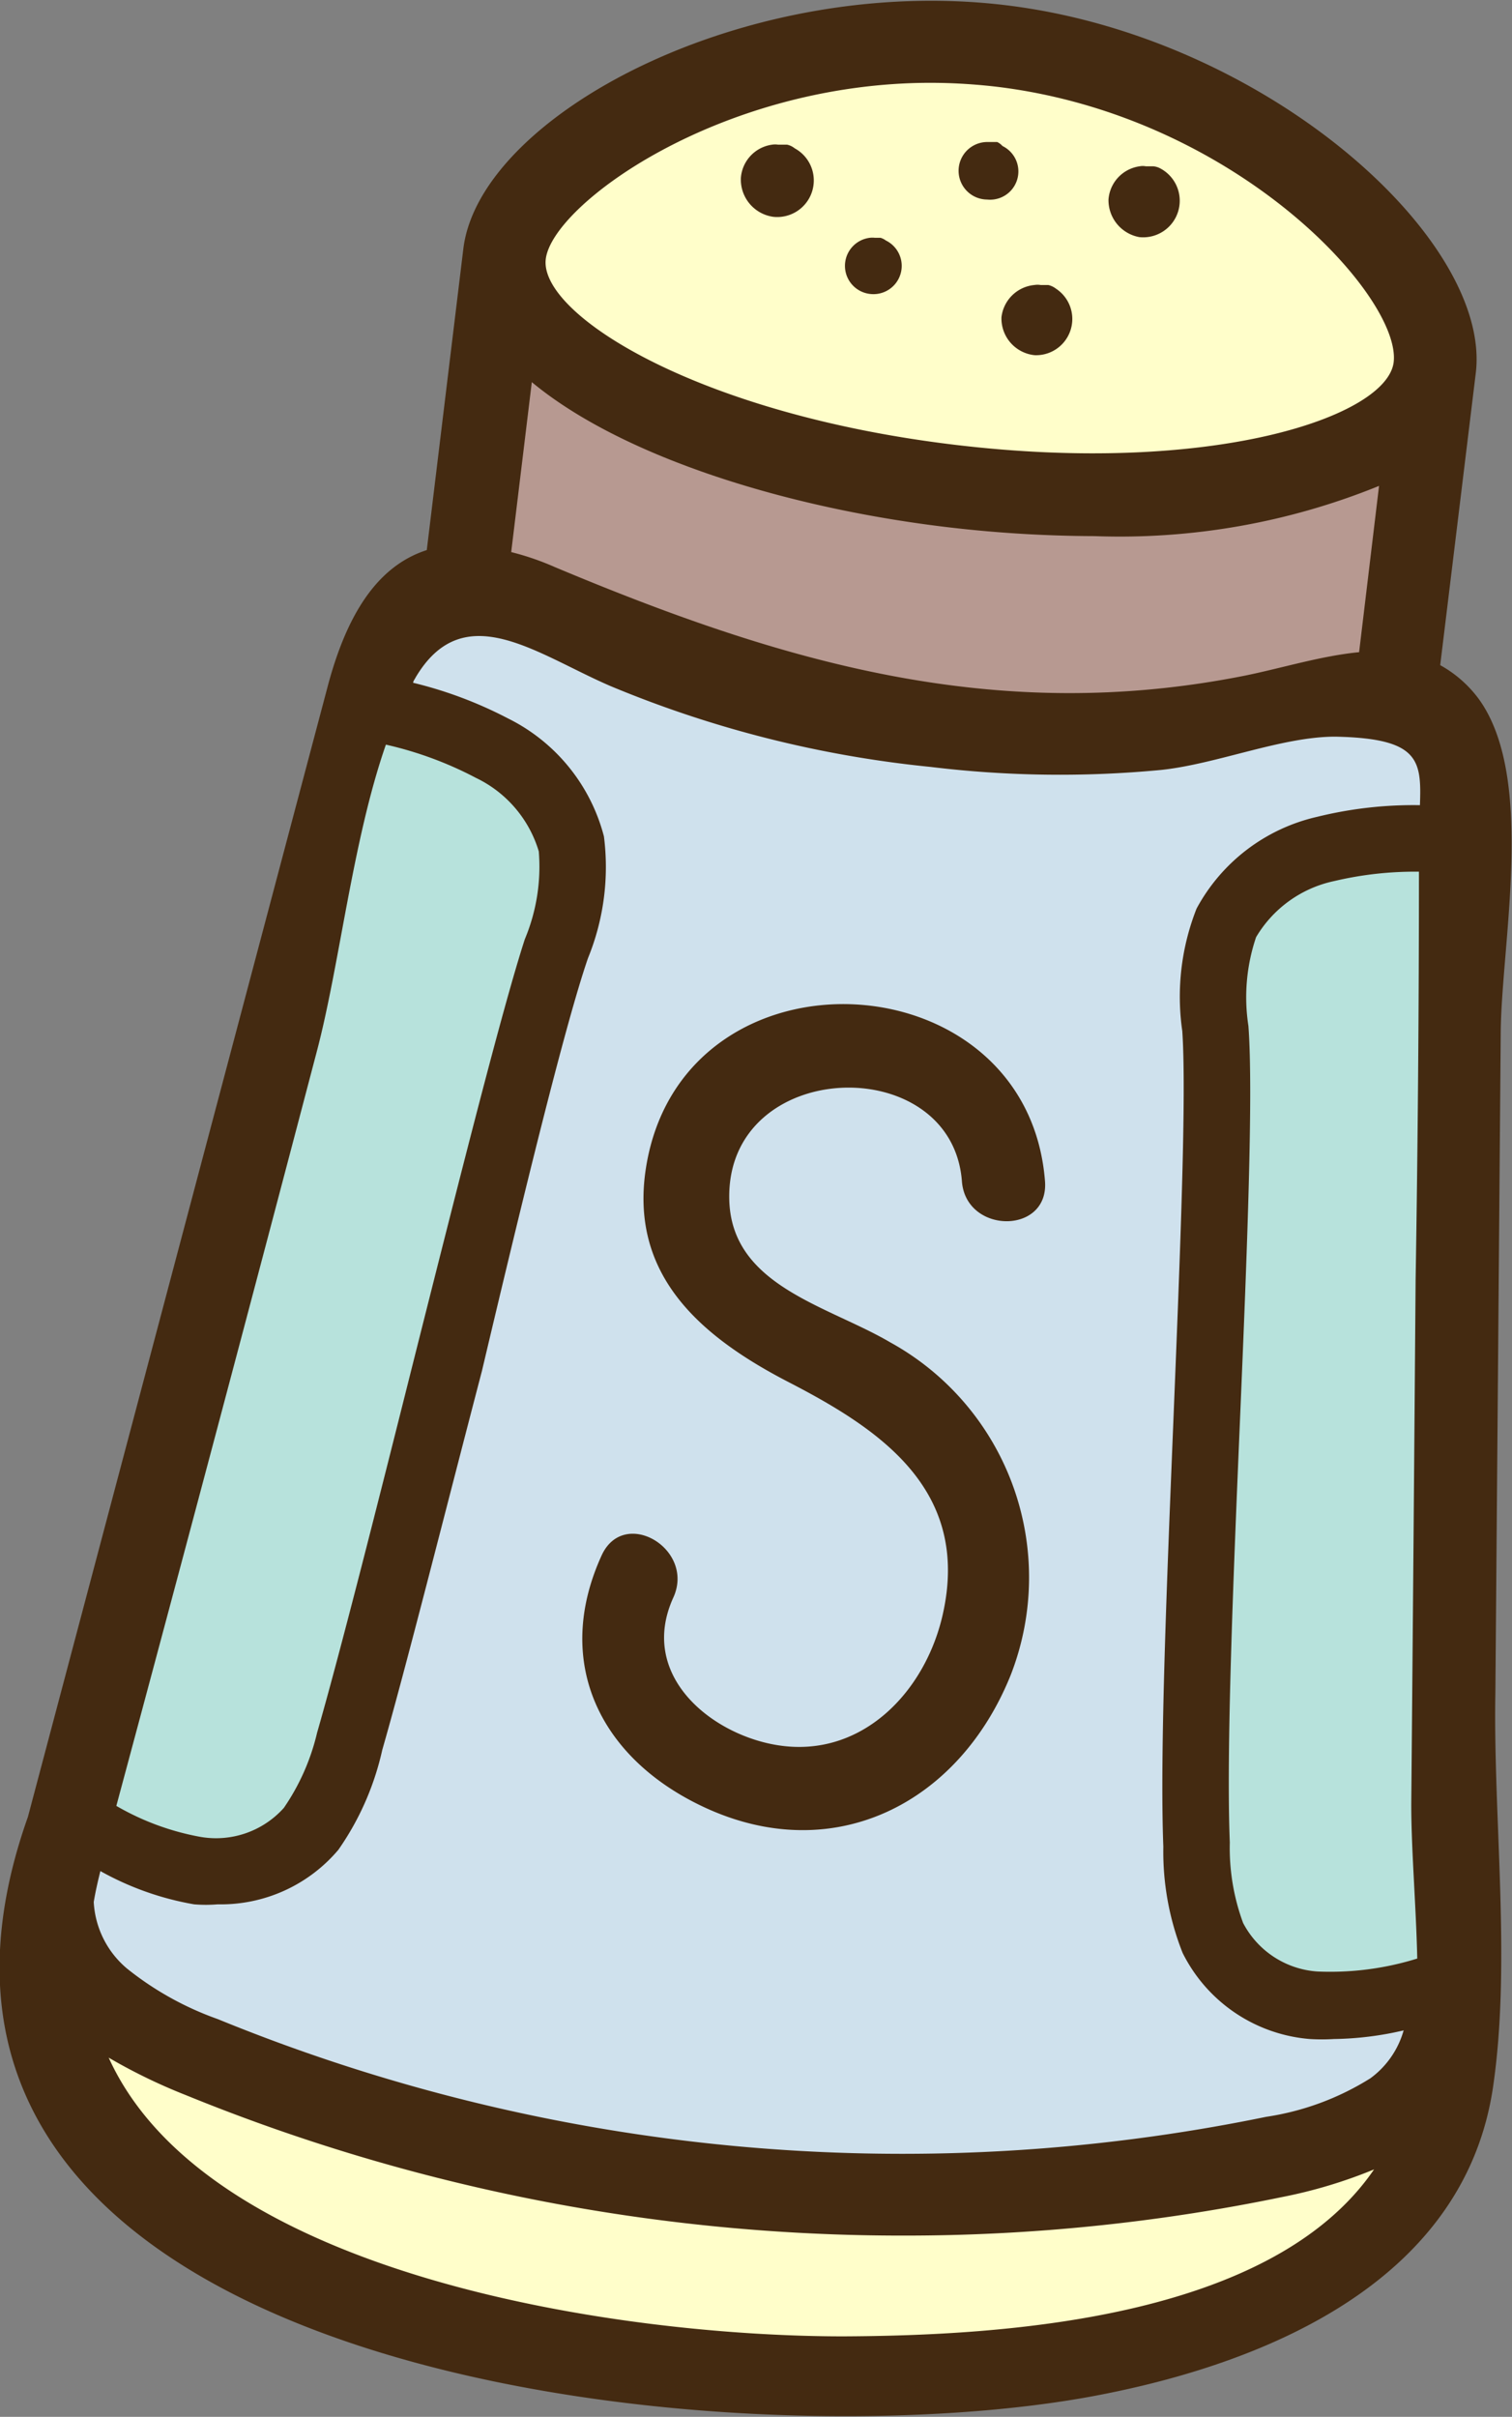 <svg xmlns="http://www.w3.org/2000/svg" viewBox="0 0 45.49 72.67"><rect x="0" y="0" width="45.49" height="72.67" fill="#808080" stroke="none"/><defs><style>.cls-1{fill:#cfe1ed;}.cls-2{fill:#b79991;}.cls-3{fill:#d8c3bf;}.cls-4{fill:#fffeca;}.cls-5{fill:#b7e2dc;}.cls-6{fill:#442a11;}</style></defs><g id="Laag_2" data-name="Laag 2"><g id="objects"><path class="cls-1" d="M41.9,20.73a2.65,2.65,0,0,0-1.28,0l-1,.29a29.65,29.65,0,0,1-11.26.79L27,21.69a29.66,29.66,0,0,1-11-3.6l-.68-.39A2.6,2.6,0,0,0,14,17.35a2.55,2.55,0,0,0-2.47,1.7L11,21.21l.07,0a14.48,14.48,0,0,1,3.73,1.24,4.59,4.59,0,0,1,2.39,2.88,6.35,6.35,0,0,1-.45,3.15C15.52,32.27,12,47,10.5,52.34A7.24,7.24,0,0,1,9.36,55a3.74,3.74,0,0,1-3.43,1.23,10.52,10.52,0,0,1-3.46-1.35l-.34-.09L2.07,55a7.76,7.76,0,0,0-.62,2h.07A4.09,4.09,0,0,0,3,60.13a10.57,10.57,0,0,0,3.09,1.74,55.49,55.49,0,0,0,32.24,3A9,9,0,0,0,42,63.49a3.6,3.6,0,0,0,1.56-3.1l.2,0c0-.14,0-.3,0-.45v-.13H43.2a10.37,10.37,0,0,1-3.68.48,3.76,3.76,0,0,1-3-2A7.45,7.45,0,0,1,36,55.44c-.21-5.52.85-20.58.57-24.52a6.18,6.18,0,0,1,.32-3.17,4.53,4.53,0,0,1,3-2.22,14.75,14.75,0,0,1,3.93-.32H44L44,23A2.55,2.55,0,0,0,41.9,20.73Z"/><path class="cls-2" d="M28.53,14.61c-7.73-.94-13.7-4.06-13.35-7l-1.11,9.13,0,.59a2.6,2.6,0,0,1,1.31.35l.68.39a29.66,29.66,0,0,0,11,3.6l1.29.16a29.65,29.65,0,0,0,11.26-.79l1-.29a2.65,2.65,0,0,1,1.28,0l.15-.56L43.16,11C42.8,14,36.25,15.55,28.53,14.61Z"/><path class="cls-3" d="M29.86,4.75a.36.36,0,0,0-.42.31.37.37,0,0,0,.33.41.37.37,0,0,0,.42-.32A.37.37,0,0,0,29.86,4.75ZM26.35,7.63a.36.36,0,0,0-.42.31.37.37,0,0,0,.33.41A.38.38,0,0,0,26.68,8,.37.37,0,0,0,26.35,7.63Zm8.12-2a.37.37,0,0,0-.42.32.38.38,0,0,0,.75.09A.38.38,0,0,0,34.47,5.67ZM31.3,9.23a.36.36,0,0,0-.42.31.37.37,0,0,0,.33.41.38.38,0,0,0,.42-.32A.37.37,0,0,0,31.3,9.23Z"/><path class="cls-4" d="M28.53,14.61C36.25,15.55,42.8,14,43.16,11s-5.3-8.73-13-9.67-14.6,3.35-15,6.26S20.8,13.67,28.53,14.61Zm5.94-8.94a.38.38,0,0,1,.33.41A.38.38,0,0,1,34.05,6,.37.37,0,0,1,34.47,5.67ZM31.3,9.23a.37.37,0,0,1,.33.4.38.38,0,0,1-.42.32.37.37,0,0,1-.33-.41A.36.36,0,0,1,31.3,9.23ZM29.86,4.75a.37.37,0,0,1,.33.4.37.37,0,0,1-.42.32.37.37,0,0,1-.33-.41A.36.36,0,0,1,29.86,4.75ZM26.35,7.63a.37.37,0,0,1,.33.4.38.38,0,0,1-.42.32.37.37,0,0,1-.33-.41A.36.36,0,0,1,26.35,7.63ZM43.72,60.37l-.2,0A3.6,3.6,0,0,1,42,63.49a9,9,0,0,1-3.64,1.37,55.49,55.49,0,0,1-32.24-3A10.57,10.57,0,0,1,3,60.13,4.09,4.09,0,0,1,1.52,57H1.45a9.8,9.8,0,0,0,4.24,9.73c4.26,2.49,9.59,3.78,14.42,4.46C25.76,72,44.93,72.1,43.72,60.37Z"/><path class="cls-5" d="M43.82,25.21a14.75,14.75,0,0,0-3.93.32,4.53,4.53,0,0,0-3,2.22,6.18,6.18,0,0,0-.32,3.17c.28,3.94-.78,19-.57,24.52a7.45,7.45,0,0,0,.48,2.81,3.76,3.76,0,0,0,3,2,10.37,10.37,0,0,0,3.68-.48h.47L44,25.21Zm-29-2.74a14.48,14.48,0,0,0-3.73-1.24l-.07,0L2.13,54.74l.34.09a10.52,10.52,0,0,0,3.46,1.35A3.74,3.74,0,0,0,9.36,55a7.24,7.24,0,0,0,1.14-2.61C12,47,15.52,32.27,16.74,28.5a6.35,6.35,0,0,0,.45-3.15A4.59,4.59,0,0,0,14.8,22.47Z"/><path class="cls-6" d="M30.13,9.54a1.11,1.11,0,0,0,1,1.14,1.09,1.09,0,0,0,.64-2,.61.61,0,0,0-.23-.11h-.1l-.13,0h0a.58.58,0,0,0-.19,0A1.1,1.1,0,0,0,30.13,9.54Zm4.15-2.41a1.1,1.1,0,0,0,.64-2.06A.55.55,0,0,0,34.69,5h-.1l-.12,0h0a.48.48,0,0,0-.18,0,1.09,1.09,0,0,0-.94,1A1.13,1.13,0,0,0,34.28,7.13ZM29.7,6a.85.85,0,0,0,.46-1.61A.48.48,0,0,0,30,4.27h-.06s-.05,0-.08,0h0l-.15,0A.85.85,0,0,0,29.7,6ZM19.47,34.91c-.63,3.34,1.53,5.24,4.26,6.65s5.49,3.23,4.63,7c-.53,2.32-2.43,4.3-4.93,3.92-2-.3-4.25-2.09-3.17-4.45.66-1.46-1.49-2.73-2.16-1.26-1.47,3.22-.05,6.13,3.13,7.59,3.88,1.78,7.63-.14,9.18-4a8.07,8.07,0,0,0-3.63-10c-1.89-1.11-4.8-1.7-4.84-4.32-.07-4.25,6.7-4.46,7-.52.12,1.59,2.62,1.61,2.5,0C30.92,28.81,20.73,28.25,19.47,34.91Zm25.68-3.77c0-2.69,1.07-7.71-.65-10.11A3.62,3.62,0,0,0,43.33,20l1.07-8.78h0c.49-4-6.27-10.1-14.11-11.06S14.43,3.46,13.94,7.48h0l-1.1,9.06c-1.49.48-2.42,1.94-3,4.17l-9,33.92C-5.17,71.56,22.17,74.16,33.14,72c5.12-1,10.93-3.48,11.78-9.25.55-3.75,0-8.09.07-11.86Q45.07,41,45.15,31.14ZM28,2.49a17.49,17.49,0,0,1,2,.12c7.23.88,12.16,6.33,11.93,8.28-.2,1.64-5.46,3.42-13.24,2.48S16.22,9.43,16.42,7.79,21.65,2.49,28,2.49Zm-12,9c2.64,2.19,7.48,3.75,12.41,4.35a38.48,38.48,0,0,0,4.52.28,20.71,20.71,0,0,0,8.56-1.51l-.6,5c-1.15.11-2.36.49-3.46.71-7.51,1.49-13.92-.41-20.74-3.27a8.16,8.16,0,0,0-1.31-.45ZM9.52,31.66c.7-2.63,1.08-6.37,2.09-9.27a11,11,0,0,1,2.71,1,3.59,3.59,0,0,1,1.89,2.21,5.64,5.64,0,0,1-.42,2.64c-.67,2.06-1.95,7.14-3.31,12.53-1.1,4.38-2.24,8.9-2.94,11.33a6.68,6.68,0,0,1-1,2.26,2.74,2.74,0,0,1-2.52.87,7.8,7.8,0,0,1-2.52-.93Q6.54,43,9.52,31.66ZM25.36,70.25c-6.67,0-19.1-1.79-22.09-8.38A16.82,16.82,0,0,0,5.6,63a57,57,0,0,0,21.57,4.22,56,56,0,0,0,11.41-1.16,14.63,14.63,0,0,0,2.76-.83C38.24,69.76,30.11,70.23,25.36,70.25ZM42.64,58.89a8.82,8.82,0,0,1-3,.39,2.73,2.73,0,0,1-2.24-1.46A6.51,6.51,0,0,1,37,55.4c-.11-2.72.1-7.84.31-12.79s.4-9.74.25-11.76a5.64,5.64,0,0,1,.23-2.67,3.6,3.6,0,0,1,2.36-1.69,10.58,10.58,0,0,1,2.54-.28q0,6.15-.1,12.29-.06,7.83-.13,15.65C42.45,55.5,42.6,57.21,42.64,58.89Zm.08-34.68a12.11,12.11,0,0,0-3.09.35A5.51,5.51,0,0,0,36,27.32,7.21,7.21,0,0,0,35.57,31c.13,1.91-.06,6.59-.26,11.53s-.42,10.15-.31,13a8.25,8.25,0,0,0,.58,3.19,4.7,4.7,0,0,0,3.83,2.59,5.79,5.79,0,0,0,.72,0,9.73,9.73,0,0,0,2.1-.26,2.69,2.69,0,0,1-1,1.44,8.17,8.17,0,0,1-3.14,1.16A54.39,54.39,0,0,1,6.55,60.71a9.35,9.35,0,0,1-2.73-1.52,2.81,2.81,0,0,1-1-2c.05-.3.12-.61.2-.93a8.86,8.86,0,0,0,2.82,1,4.31,4.31,0,0,0,.71,0,4.63,4.63,0,0,0,3.63-1.64,8.42,8.42,0,0,0,1.32-3c.71-2.47,1.85-7,3-11.4C15.71,36.1,17,30.81,17.69,28.81a7.25,7.25,0,0,0,.48-3.66,5.5,5.5,0,0,0-2.89-3.55,12.5,12.5,0,0,0-2.85-1.07c0-.05.05-.11.08-.17,1.45-2.43,3.63-.69,5.86.27A33.68,33.68,0,0,0,28,23.06a32.2,32.2,0,0,0,6.94.09c1.68-.18,3.62-1,5.23-1C42.7,22.2,42.77,22.85,42.72,24.21ZM26.19,8.84a.85.85,0,0,0,.46-1.61.48.48,0,0,0-.16-.08h-.17a.66.66,0,0,0-.15,0A.85.85,0,0,0,26.19,8.84ZM23.27,6.52a1.1,1.1,0,0,0,.64-2.06.55.55,0,0,0-.23-.11h-.1l-.12,0h-.05a.58.58,0,0,0-.18,0,1.09,1.09,0,0,0-.94,1A1.13,1.13,0,0,0,23.27,6.52Z"/></g></g></svg>